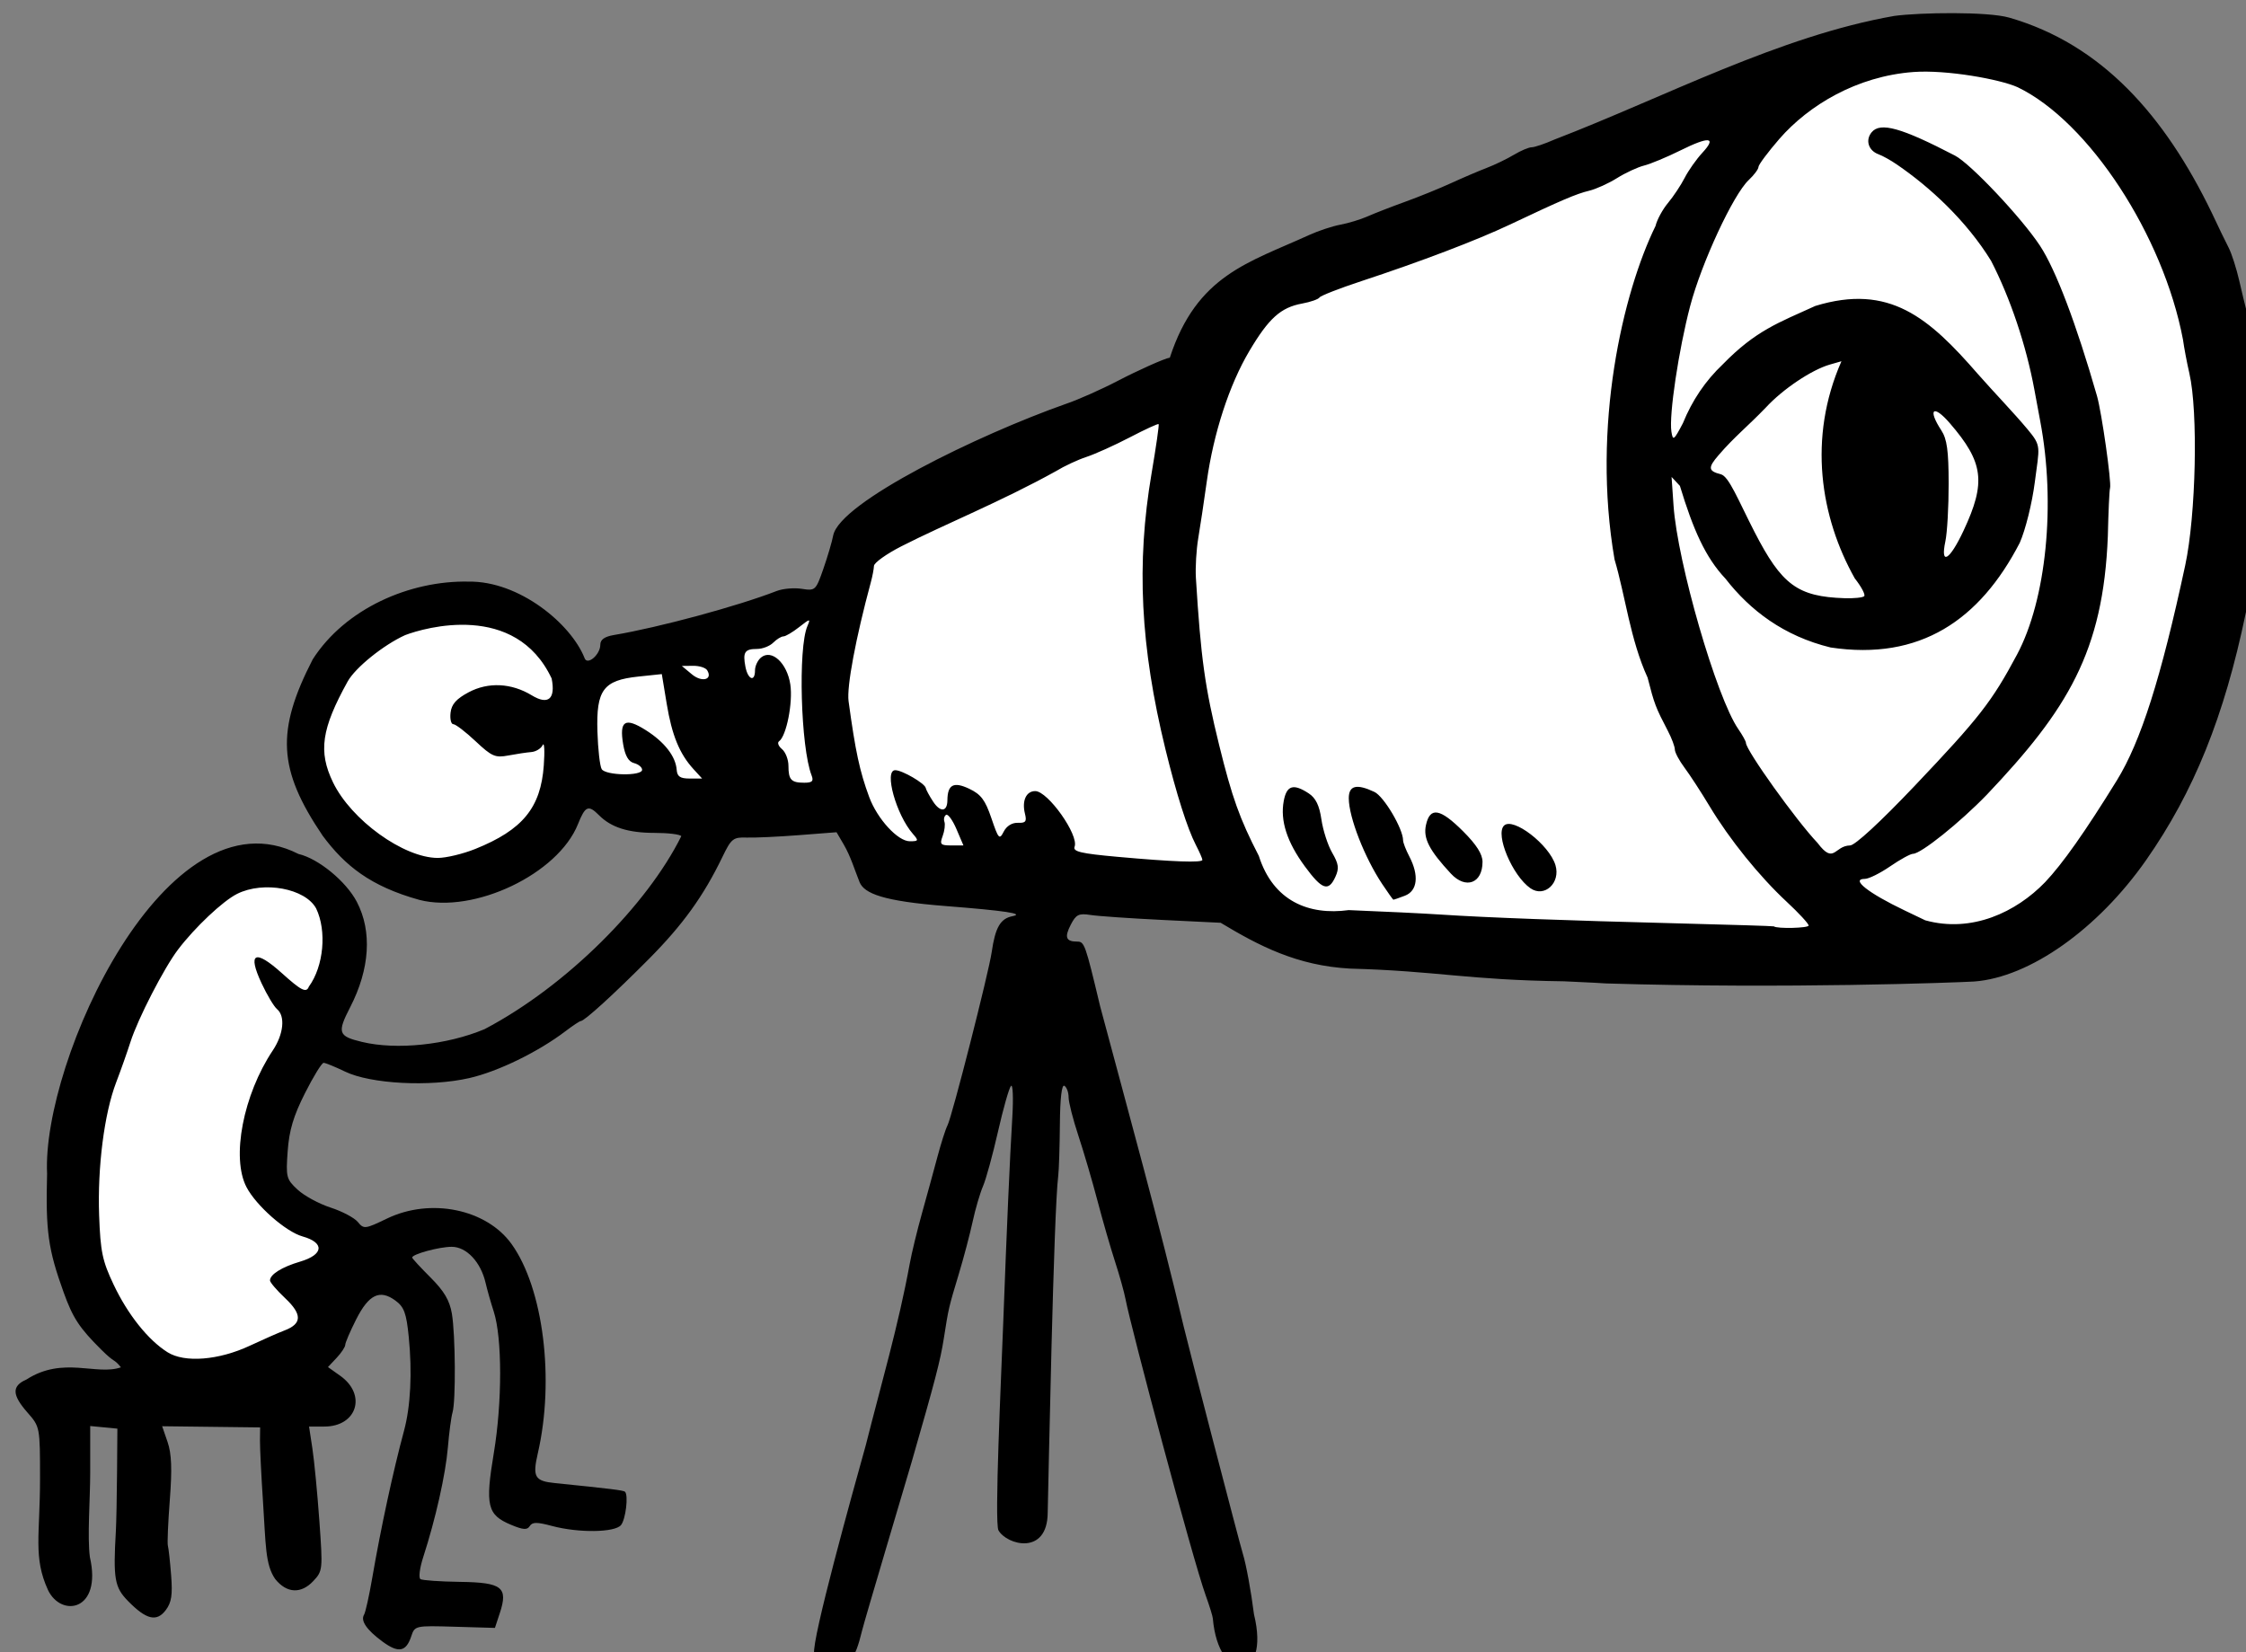 <?xml version="1.0" ?><svg xmlns="http://www.w3.org/2000/svg" viewBox="0 0 189.803 139.635" height="139.635mm" width="189.803mm">
    <rect x="0" y="0" width="189.803" height="139.635" fill="#808080" stroke="none"/>
    <path d="m 3764.307,2682.577 c -10.506,-0.125 -21.137,1.481 -31.52,4.723 -60.408,18.861 -186.418,75.525 -186.418,75.525 l -11.889,22.824 -104.436,49.609 -11.801,18.703 -87.334,25.883 a 46.318,42.24 0 0 0 -40.701,-22.08 46.318,42.24 0 0 0 -46.318,42.24 46.318,42.24 0 0 0 46.318,42.24 46.318,42.24 0 0 0 44.156,-29.494 l 13.697,10.791 72.736,-2.853 11.623,25.52 110.865,3.803 19.988,12.521 c 0,0 62.257,5.549 158.24,10.383 95.983,4.834 148.731,-45.648 144.592,-156.834 -3.427,-92.076 -51.18,-132.902 -101.801,-133.504 z m -528.441,260.654 c -7.71,-0.072 -16.469,3.587 -24.469,12.01 -26.946,28.371 -49.312,75.841 -26.064,133.693 66.043,52.542 80.748,-28.212 65.602,-35.424 -15.146,-7.212 -27.034,-20.447 -2.025,-60.705 17.584,-28.307 5.217,-49.404 -13.043,-49.574 z" color="#000" overflow="visible" fill="#FFFFFF" paint-order="fill markers stroke" transform="translate(39.153,8.759) matrix(0.265,0,0,0.265,-874.135,-714.9)"/>
    <path d="m 3272.813,3188.195 c -5.026,-3.708 -7.022,-6.631 -5.838,-8.547 0.446,-0.722 1.613,-5.967 2.593,-11.656 2.751,-15.973 6.666,-34.109 10.149,-47.01 2.103,-7.79 2.645,-18.582 1.505,-29.95 -0.761,-7.588 -1.469,-9.514 -4.247,-11.56 -4.964,-3.656 -8.484,-1.974 -12.506,5.976 -1.922,3.798 -3.494,7.458 -3.494,8.134 0,0.675 -1.24,2.548 -2.755,4.161 l -2.755,2.932 3.94,2.805 c 8.489,6.045 5.295,16.168 -5.102,16.168 h -4.874 l 1.068,7 c 0.587,3.85 1.585,14.2 2.217,23 1.128,15.706 1.092,16.061 -1.976,19.317 -3.757,3.988 -8.338,4.002 -12.111,-0.7 -3.196,-4.613 -2.98,-11.028 -3.879,-24.617 -0.558,-8.433 -0.993,-17.222 -0.966,-19.53 l 0.049,-4.197 -15.623,-0.187 -15.622,-0.188 1.736,5.051 c 1.274,3.707 1.463,8.599 0.711,18.384 -0.563,7.333 -0.843,13.933 -0.622,14.667 0.221,0.733 0.687,4.956 1.035,9.385 0.497,6.314 0.128,8.721 -1.709,11.156 -2.905,3.851 -6.222,3.051 -12.045,-2.905 -4.281,-4.379 -4.747,-7.064 -3.868,-22.303 0.148,-2.567 0.318,-10.967 0.377,-18.667 l 0.107,-14 -4.333,-0.418 -4.333,-0.418 v 14.933 c 0,8.213 -0.963,20.417 -0.101,26.892 3.947,17.205 -9.151,19.354 -13.37,10.454 -4.764,-10.442 -2.529,-17.538 -2.529,-35.417 0,-16.544 -0.014,-16.617 -4,-21.157 -4.967,-5.657 -5.056,-8.464 -0.333,-10.539 11.715,-7.552 22.346,-1.147 30.137,-3.894 -2.476,-3.013 -1.641,-1.015 -6.28,-5.632 -6.999,-6.964 -9.042,-10.076 -11.995,-18.267 -4.956,-13.747 -5.763,-19.533 -5.277,-37.873 -1.719,-35.631 38.008,-123.397 80.169,-101.941 6.333,1.461 15.185,8.728 18.607,15.275 4.915,9.406 4.153,21.422 -2.132,33.614 -4.199,8.145 -3.828,9.23 3.786,11.056 11.014,2.642 27.062,0.971 39.068,-4.069 26.212,-13.771 51.918,-39.707 62.743,-61.551 -0.357,-0.577 -4.185,-1.049 -8.507,-1.049 -8.378,0 -13.841,-1.73 -17.703,-5.606 -3.429,-3.441 -4.404,-3.031 -6.753,2.842 -6.347,15.862 -33.068,28.616 -50.561,24.132 -15.66,-4.351 -23.774,-10.956 -30.833,-20.457 -14.353,-21.216 -14.877,-33.462 -3.187,-56.244 10.342,-16.154 30.892,-25.197 49.72,-24.805 16.103,-0.241 32.637,13.425 36.972,24.371 0.839,2.495 5.028,-1.046 5.028,-4.251 0,-1.622 1.353,-2.585 4.333,-3.086 14.37,-2.414 39.461,-9.2 51.906,-14.038 1.965,-0.764 5.565,-1.077 8,-0.695 4.323,0.677 4.485,0.526 6.899,-6.402 1.359,-3.902 2.771,-8.701 3.137,-10.664 2.236,-10.618 46.197,-32.03 74.133,-41.896 3.808,-1.263 11.425,-4.649 16.925,-7.524 5.5,-2.875 14.631,-7.035 16.287,-7.242 8.638,-26.428 25.23,-30.322 44.379,-39.09 2.933,-1.345 7.433,-2.837 10,-3.314 2.567,-0.477 6.467,-1.666 8.667,-2.641 2.2,-0.975 7.6,-3.075 12,-4.666 4.4,-1.591 11,-4.271 14.667,-5.954 3.667,-1.684 8.767,-3.864 11.333,-4.846 2.567,-0.982 6.467,-2.864 8.667,-4.183 2.2,-1.319 4.756,-2.4 5.681,-2.402 0.925,0 4.225,-1.124 7.333,-2.492 35.085,-13.5 71.693,-33.001 108.319,-39.399 8.185,-1.102 29.79,-1.431 36.643,0.548 29.466,8.508 49.55,31.161 64.614,62.312 1.977,4.231 4.377,9.193 5.332,11.026 0.955,1.833 2.497,6.633 3.425,10.667 1.824,7.925 3.025,12.622 6.137,24 2.748,10.049 2.782,51.201 0.052,62.943 -1.073,4.615 -2.948,13.191 -4.167,19.058 -6.835,32.899 -16.531,56.932 -31.739,78.667 -15.431,22.053 -37.173,37.413 -54.826,38.732 -5.92,0.343 -59.924,2.374 -117.47,0.613 0,-0.042 -6,-0.347 -13.333,-0.678 -30.952,-0.407 -40.366,-3.296 -68.222,-4.051 -17.014,-0.917 -29.169,-7.337 -41.282,-14.615 l -18.581,-0.905 c -10.22,-0.498 -20.535,-1.211 -22.923,-1.584 -3.738,-0.585 -4.611,-0.158 -6.28,3.069 -2.087,4.037 -1.576,5.42 2.004,5.42 2.335,0 2.593,0.726 7.353,20.667 9.249,34.601 19.138,70.275 26.612,102 1.276,5.5 17.851,69.258 18.887,72.569 1.036,3.311 2.634,11.999 3.552,19.305 5.382,21.936 -11.317,22.464 -13.12,1.341 -0.055,-0.733 -1.076,-4.033 -2.268,-7.333 -4.204,-11.636 -23.913,-85.704 -25.583,-94.549 -0.416,-2.2 -1.926,-7.6 -3.357,-12 -1.431,-4.4 -3.94,-13.1 -5.576,-19.333 -1.636,-6.233 -4.379,-15.579 -6.095,-20.767 -1.716,-5.189 -3.12,-10.703 -3.12,-12.255 0,-1.552 -0.6,-3.192 -1.333,-3.645 -0.852,-0.526 -1.373,3.901 -1.444,12.255 -0.061,7.193 -0.298,14.579 -0.526,16.412 -1.475,11.841 -3.086,96.407 -3.36,107.45 -0.074,13.777 -12.993,10.379 -15.705,5.65 -1.334,-2.493 0.871,-48.817 1.514,-66.015 1.174,-31.352 2.109,-52.522 2.903,-65.715 0.374,-6.213 0.177,-10.713 -0.437,-10 -0.614,0.714 -2.479,7.297 -4.144,14.631 -1.665,7.333 -3.806,15.133 -4.758,17.333 -0.952,2.2 -2.444,7.3 -3.316,11.333 -0.872,4.033 -2.853,11.533 -4.403,16.667 -3.231,10.702 -3.264,10.847 -4.8,20.667 -1.078,6.892 -2.767,13.375 -10.25,39.333 -1.691,5.867 -14.947,50.175 -15.845,53.91 -2.191,9.119 -4.117,11.43 -9.748,11.695 -4.399,0.207 -4.742,-0.077 -5.499,-4.556 -0.762,-4.51 12.157,-50.978 16.459,-66.383 4.998,-19.818 10.355,-37.951 14.044,-58 0.596,-3.3 2.342,-10.5 3.881,-16 1.539,-5.5 3.758,-13.6 4.93,-18 1.173,-4.4 2.623,-8.931 3.222,-10.068 1.421,-2.696 13.133,-48.621 14.094,-55.265 1.136,-7.851 2.771,-10.679 6.614,-11.436 4.021,-0.793 -2.218,-1.738 -21.429,-3.246 -19.75,-1.55 -25.852,-3.958 -27.333,-7.643 -1.618,-4.026 -2.75,-7.989 -5,-11.908 l -2.333,-3.978 -12,0.928 c -6.6,0.511 -14.1,0.858 -16.667,0.771 -4.303,-0.145 -4.905,0.337 -7.725,6.178 -6.034,12.499 -12.649,21.675 -23.488,32.583 -11.11,11.181 -20.515,19.752 -21.671,19.752 -0.345,0 -2.537,1.452 -4.872,3.227 -8.741,6.644 -21.549,12.887 -30.722,14.973 -12.574,2.86 -31.416,1.869 -39.594,-2.082 -3.169,-1.531 -6.242,-2.784 -6.829,-2.784 -0.586,0 -3.261,4.35 -5.944,9.667 -3.674,7.281 -5.035,11.837 -5.514,18.46 -0.604,8.339 -0.44,8.977 3.179,12.332 2.099,1.946 6.823,4.51 10.498,5.697 3.675,1.187 7.582,3.253 8.682,4.591 1.922,2.337 2.287,2.293 9.333,-1.098 13.874,-6.679 31.681,-3.032 39.697,8.129 10.143,14.123 13.792,43.23 8.37,66.769 -1.733,7.525 -0.984,8.827 5.452,9.479 17.84,1.808 21.878,2.306 22.351,2.758 1.15,1.098 0.219,8.836 -1.28,10.643 -1.982,2.388 -13.543,2.534 -21.976,0.279 -4.836,-1.294 -6.302,-1.287 -7.117,0.031 -0.804,1.302 -2.093,1.214 -5.973,-0.408 -7.581,-3.167 -8.283,-6.102 -5.482,-22.917 2.693,-16.168 2.683,-36.706 -0.023,-45.072 -0.949,-2.936 -2.119,-7.048 -2.598,-9.138 -1.53,-6.667 -6.089,-11.533 -10.806,-11.533 -3.985,0 -12.615,2.345 -12.615,3.429 0,0.276 2.633,3.135 5.852,6.353 4.347,4.347 6.098,7.312 6.811,11.528 1.14,6.748 1.28,27.948 0.208,31.514 -0.415,1.38 -1.083,6.409 -1.484,11.176 -0.724,8.596 -3.929,22.852 -7.861,34.967 -1.125,3.465 -1.521,6.624 -0.882,7.019 0.64,0.395 6.328,0.789 12.64,0.875 13.425,0.183 15.382,1.726 12.66,9.975 l -1.553,4.706 -12.773,-0.372 c -12.725,-0.37 -12.777,-0.359 -13.935,3.114 -1.644,4.931 -4.082,5.355 -9.178,1.596 z m -42.25,-94.34 c 4.173,-1.95 9.139,-4.136 11.034,-4.856 5.614,-2.134 5.686,-5.127 0.247,-10.258 -2.678,-2.527 -4.87,-5.083 -4.87,-5.68 0,-1.931 3.78,-4.296 9.624,-6.021 7.502,-2.215 7.864,-6.035 0.761,-8.028 -5.342,-1.499 -14.752,-9.77 -17.866,-15.705 -4.927,-9.388 -1.067,-29.479 8.382,-43.635 3.438,-5.151 4.03,-10.925 1.347,-13.152 -0.964,-0.8 -3.172,-4.485 -4.907,-8.19 -4.598,-9.816 -2.184,-11.047 6.446,-3.287 6.042,5.432 7.795,6.462 8.605,4.305 4.761,-6.543 5.745,-17.794 2.341,-24.909 -3.435,-6.418 -16.769,-8.896 -25.209,-4.686 -4.549,2.269 -13.484,10.693 -18.858,17.778 -4.489,5.918 -12.796,22.058 -15.16,29.451 -1.055,3.3 -3.106,9.102 -4.559,12.893 -3.796,9.909 -5.99,27.052 -5.432,42.44 0.419,11.569 1.031,14.488 4.62,22.063 4.531,9.562 10.986,17.657 17.196,21.566 5.447,3.429 16.294,2.566 26.255,-2.089 z m 497.079,-134 c 0,-0.586 -3.15,-3.995 -7,-7.575 -8.729,-8.117 -18.235,-19.899 -24.608,-30.503 -2.687,-4.471 -6.274,-9.985 -7.972,-12.254 -1.698,-2.269 -3.087,-4.877 -3.087,-5.794 0,-0.918 -0.986,-3.561 -2.19,-5.874 -3.965,-7.613 -4.316,-8.534 -6.504,-17.075 -5.536,-12.078 -7.091,-26.068 -10.535,-37.673 -7.351,-42.524 2.68,-85.181 13.07,-106.356 0.454,-1.96 2.241,-5.26 3.971,-7.333 1.73,-2.073 4.129,-5.687 5.331,-8.031 1.202,-2.344 3.73,-5.929 5.619,-7.967 4.704,-5.076 2.233,-5.337 -7.027,-0.742 -4.277,2.122 -9.467,4.283 -11.533,4.801 -2.066,0.519 -5.957,2.323 -8.646,4.01 -2.689,1.687 -6.689,3.498 -8.889,4.025 -4.078,0.977 -8.787,2.989 -25.333,10.824 -10.468,4.957 -28.411,11.787 -47.315,18.01 -6.957,2.29 -12.957,4.633 -13.333,5.207 -0.377,0.574 -2.874,1.445 -5.549,1.937 -6.807,1.251 -10.614,4.673 -16.812,15.112 -6.412,10.799 -11.433,26.203 -13.598,41.712 -0.87,6.233 -2.087,14.333 -2.706,18 -0.618,3.667 -0.958,9.367 -0.754,12.667 1.577,25.602 2.864,34.851 7.418,53.334 4.126,16.743 6.527,23.451 12.651,35.333 4.59,14.438 15.948,19.023 28.665,17.288 10.633,0.418 23.833,1.058 29.333,1.421 14.504,0.958 40.361,1.919 75.333,2.8 16.867,0.425 30.773,0.86 30.904,0.965 1,0.81 11.096,0.566 11.096,-0.268 z m -135.987,-13.223 c -5.622,-8.439 -10.628,-21.266 -10.66,-27.317 -0.022,-4.128 2.471,-4.757 8.18,-2.063 3.022,1.426 9.134,11.753 9.134,15.433 0,0.729 0.896,3.044 1.992,5.144 3.163,6.064 2.607,10.991 -1.412,12.519 -1.881,0.715 -3.531,1.293 -3.667,1.284 -0.136,-0.01 -1.741,-2.259 -3.567,-5 z m 47.25,1.329 c -5.741,-4.006 -11.265,-17.111 -8.414,-19.962 2.844,-2.844 14.434,6.054 16.409,12.598 1.71,5.667 -3.521,10.485 -7.995,7.363 z m -71.92,-6.966 c -5.705,-7.772 -7.906,-14.595 -6.73,-20.865 0.934,-4.979 3.066,-5.627 7.958,-2.422 2.252,1.475 3.403,3.841 4.056,8.333 0.502,3.45 2.05,8.23 3.44,10.622 2.067,3.555 2.252,4.955 1.016,7.667 -2.202,4.833 -4.262,4.127 -9.741,-3.336 z m 46.563,2.297 c -6.934,-7.477 -8.87,-11.255 -7.939,-15.493 1.289,-5.868 4.516,-5.317 11.858,2.024 4.259,4.259 6.175,7.279 6.175,9.733 0,6.856 -5.36,8.839 -10.094,3.735 z m 189.476,2.769 c 5.58,-5.882 12.785,-16.101 22.893,-32.473 7.651,-12.391 14.103,-32.687 21.812,-68.606 3.442,-16.038 4.154,-48.979 1.324,-61.234 -0.775,-3.354 -1.692,-8.199 -2.038,-10.766 -6.297,-33.213 -29.984,-69.511 -52.722,-80.483 -5.598,-2.539 -22.709,-5.628 -33.218,-4.851 -18.107,1.339 -33.447,10.647 -42.732,21.292 -3.686,4.255 -6.702,8.3 -6.702,8.99 0,0.689 -1.397,2.566 -3.105,4.17 -4.939,4.64 -15.052,26.407 -18.683,40.215 -3.668,13.949 -6.783,34.793 -5.977,40 0.474,3.065 0.77,2.85 3.671,-2.667 2.954,-7.266 7.148,-13.495 12.734,-18.792 10.537,-10.787 17.703,-13.224 29.486,-18.599 23.644,-7.236 36.226,3.763 51.811,21.674 5.48,6.214 11.427,12.345 15.863,17.651 4.551,5.442 3.787,5.476 2.322,16.898 -0.856,6.676 -2.971,15.188 -4.804,19.332 -12.744,24.638 -31.803,37.646 -60.315,33.371 -14.913,-3.642 -25.646,-11.816 -33.523,-21.946 -6.412,-6.794 -10.292,-15.639 -14.531,-29.593 l -2.657,-2.852 0.623,9.095 c 1.246,18.199 13.712,61.258 20.643,71.301 1.343,1.947 2.442,3.928 2.442,4.403 0,2.355 16.018,24.746 22.823,31.905 5.357,7.112 5.287,0.924 10.393,0.819 1.548,0 9.644,-7.469 20.595,-19 20.594,-21.683 24.605,-26.826 32.615,-41.817 9.383,-17.558 12.43,-48.151 7.423,-74.516 -0.279,-1.467 -1.116,-5.967 -1.86,-10 -2.611,-14.141 -7.683,-29.24 -13.813,-41.116 -7.857,-12.798 -19.576,-23.577 -30.027,-30.707 -1.916,-1.326 -4.548,-2.794 -5.847,-3.264 -3.24,-1.17 -4.29,-4.52 -2.204,-7.033 2.761,-3.326 9.443,-1.454 26.568,7.444 4.973,2.584 21.2,19.786 27.092,28.719 5.031,7.628 11.575,24.871 18.2,47.956 1.492,5.2 4.67,27.605 4.16,29.333 -0.216,0.733 -0.534,7.633 -0.705,15.333 -1.434,36.922 -12.932,55.432 -38.566,82.466 -8.607,8.908 -21.039,18.867 -23.55,18.867 -0.816,0 -4.1,1.8 -7.297,4 -3.198,2.2 -6.829,4 -8.07,4 -4.658,0 1.014,4.495 12.737,10.095 2.567,1.226 5.501,2.63 6.521,3.121 14.881,4.122 29.014,-2.641 38.194,-12.136 z m -268.716,-7.145 c 0,-0.403 -0.941,-2.551 -2.09,-4.774 -2.693,-5.208 -6.197,-16.239 -9.685,-30.493 -8.003,-32.703 -9.336,-59.186 -4.427,-88 1.437,-8.433 2.45,-15.503 2.253,-15.71 -0.198,-0.207 -4.329,1.693 -9.181,4.222 -4.852,2.529 -11.083,5.34 -13.846,6.248 -2.763,0.907 -7.124,2.942 -9.691,4.521 -17.664,9.796 -35.386,16.875 -49.325,23.982 -4.762,2.433 -8.694,5.245 -8.738,6.247 -0.044,1.003 -0.485,3.323 -0.981,5.156 -4.845,17.915 -7.745,33.4 -7.117,38 2.183,16.011 3.552,22.372 6.571,30.544 2.584,6.994 9.118,14.123 12.944,14.123 2.805,0 2.889,-0.195 1.014,-2.333 -5.351,-6.103 -9.305,-20.333 -5.649,-20.333 2.237,0 9.483,4.229 9.732,5.681 0.096,0.558 1.149,2.503 2.341,4.322 2.305,3.518 4.529,3.316 4.563,-0.415 0.045,-4.999 1.988,-6.025 6.949,-3.671 3.756,1.782 5.102,3.568 7.083,9.397 2.261,6.651 2.558,6.975 3.93,4.275 0.907,-1.786 2.659,-2.877 4.507,-2.806 2.491,0.095 2.89,-0.414 2.267,-2.894 -1.033,-4.117 0.374,-7.221 3.273,-7.221 4.041,0 13.974,14.032 12.554,17.734 -0.599,1.562 1.991,2.173 13.671,3.226 17.764,1.602 27.078,1.937 27.078,0.974 z m -231.845,-3.49 c 15.072,-6.067 20.865,-13.137 21.825,-26.638 0.332,-4.66 0.172,-7.573 -0.356,-6.473 -0.527,1.1 -2.159,2.097 -3.625,2.216 -1.467,0.119 -4.767,0.612 -7.333,1.097 -4.179,0.79 -5.271,0.314 -10.445,-4.549 -3.178,-2.987 -6.368,-5.431 -7.089,-5.431 -0.721,0 -1.12,-1.649 -0.888,-3.663 0.312,-2.706 1.815,-4.407 5.755,-6.51 6.253,-3.338 13.661,-2.977 20.166,0.982 5.229,3.182 7.624,1.139 6.318,-5.39 -11.561,-24.531 -40.451,-16.22 -46.717,-13.829 -6.9,3.123 -15.893,10.378 -18.337,14.793 -8.363,15.112 -9.413,22.346 -4.67,32.162 5.8,12.005 22.516,24.071 33.396,24.107 2.652,0.01 8.052,-1.284 12,-2.873 z m 153.421,-6.322 c -1.224,-2.866 -2.711,-4.911 -3.305,-4.545 -0.594,0.367 -0.834,1.362 -0.533,2.212 0.3,0.849 0.047,2.894 -0.563,4.544 -0.989,2.677 -0.692,3 2.759,3 h 3.868 z m -46.197,-17.122 c -3.473,-8.941 -4.36,-40.626 -1.334,-47.633 1.059,-2.451 0.877,-2.428 -2.634,0.333 -2.074,1.631 -4.333,2.966 -5.019,2.966 -0.687,0 -2.149,0.9 -3.249,2 -1.1,1.1 -3.422,2 -5.159,2 -3.922,0 -4.593,1.029 -3.705,5.674 0.79,4.131 3.055,4.988 3.055,1.156 0,-1.377 0.86,-3.217 1.911,-4.089 3.382,-2.807 8.324,1.732 9.352,8.59 0.867,5.781 -1.259,16.496 -3.595,18.12 -0.62,0.431 -0.2,1.555 0.935,2.497 1.135,0.942 2.063,3.339 2.063,5.327 0,4.455 0.875,5.392 5.032,5.392 2.555,0 3.059,-0.501 2.347,-2.333 z m -37.657,-2 c -4.456,-4.873 -6.888,-10.806 -8.547,-20.856 l -1.562,-9.455 -7.473,0.787 c -11.182,1.178 -13.47,4.251 -13.057,17.543 0.176,5.673 0.79,11.065 1.364,11.981 1.292,2.063 12.886,2.25 12.886,0.208 0,-0.802 -1.157,-1.761 -2.571,-2.131 -1.776,-0.464 -2.85,-2.322 -3.472,-6.003 -1.27,-7.52 0.592,-8.692 7.19,-4.526 5.983,3.777 9.553,8.354 9.878,12.663 0.162,2.154 1.109,2.788 4.159,2.788 h 3.949 z m 4.35,-31.55 c -0.493,-0.797 -2.51,-1.429 -4.484,-1.405 l -3.588,0.044 3.213,2.675 c 3.206,2.669 6.731,1.715 4.858,-1.315 z m 368.975,-23.608 c 0.454,-0.454 -0.894,-3.004 -2.994,-5.667 -10.949,-19.465 -15.069,-44.721 -4.258,-69.264 l -3.676,1.054 c -5.848,1.677 -15.028,7.838 -20.453,13.726 -5.861,6.095 -9.944,9.237 -15.025,15.142 -3.486,4.019 -3.364,5.107 0.685,6.124 2.596,0.651 5.554,8.28 10.742,18.38 8.693,16.924 13.75,20.648 28.71,21.147 2.994,0.1 5.816,-0.19 6.269,-0.643 z m 31.692,-20.912 c 7.221,-15.431 6.408,-21.76 -4.406,-34.285 -5.262,-6.095 -7.137,-4.479 -2.686,2.315 1.806,2.756 2.319,6.482 2.333,16.953 0.011,7.381 -0.458,15.671 -1.042,18.421 -1.673,7.891 1.343,6.121 5.8,-3.403 z" fill="#000000" transform="translate(39.153,8.759) matrix(0.265,0,0,0.265,-874.135,-714.9)"/>
</svg>
